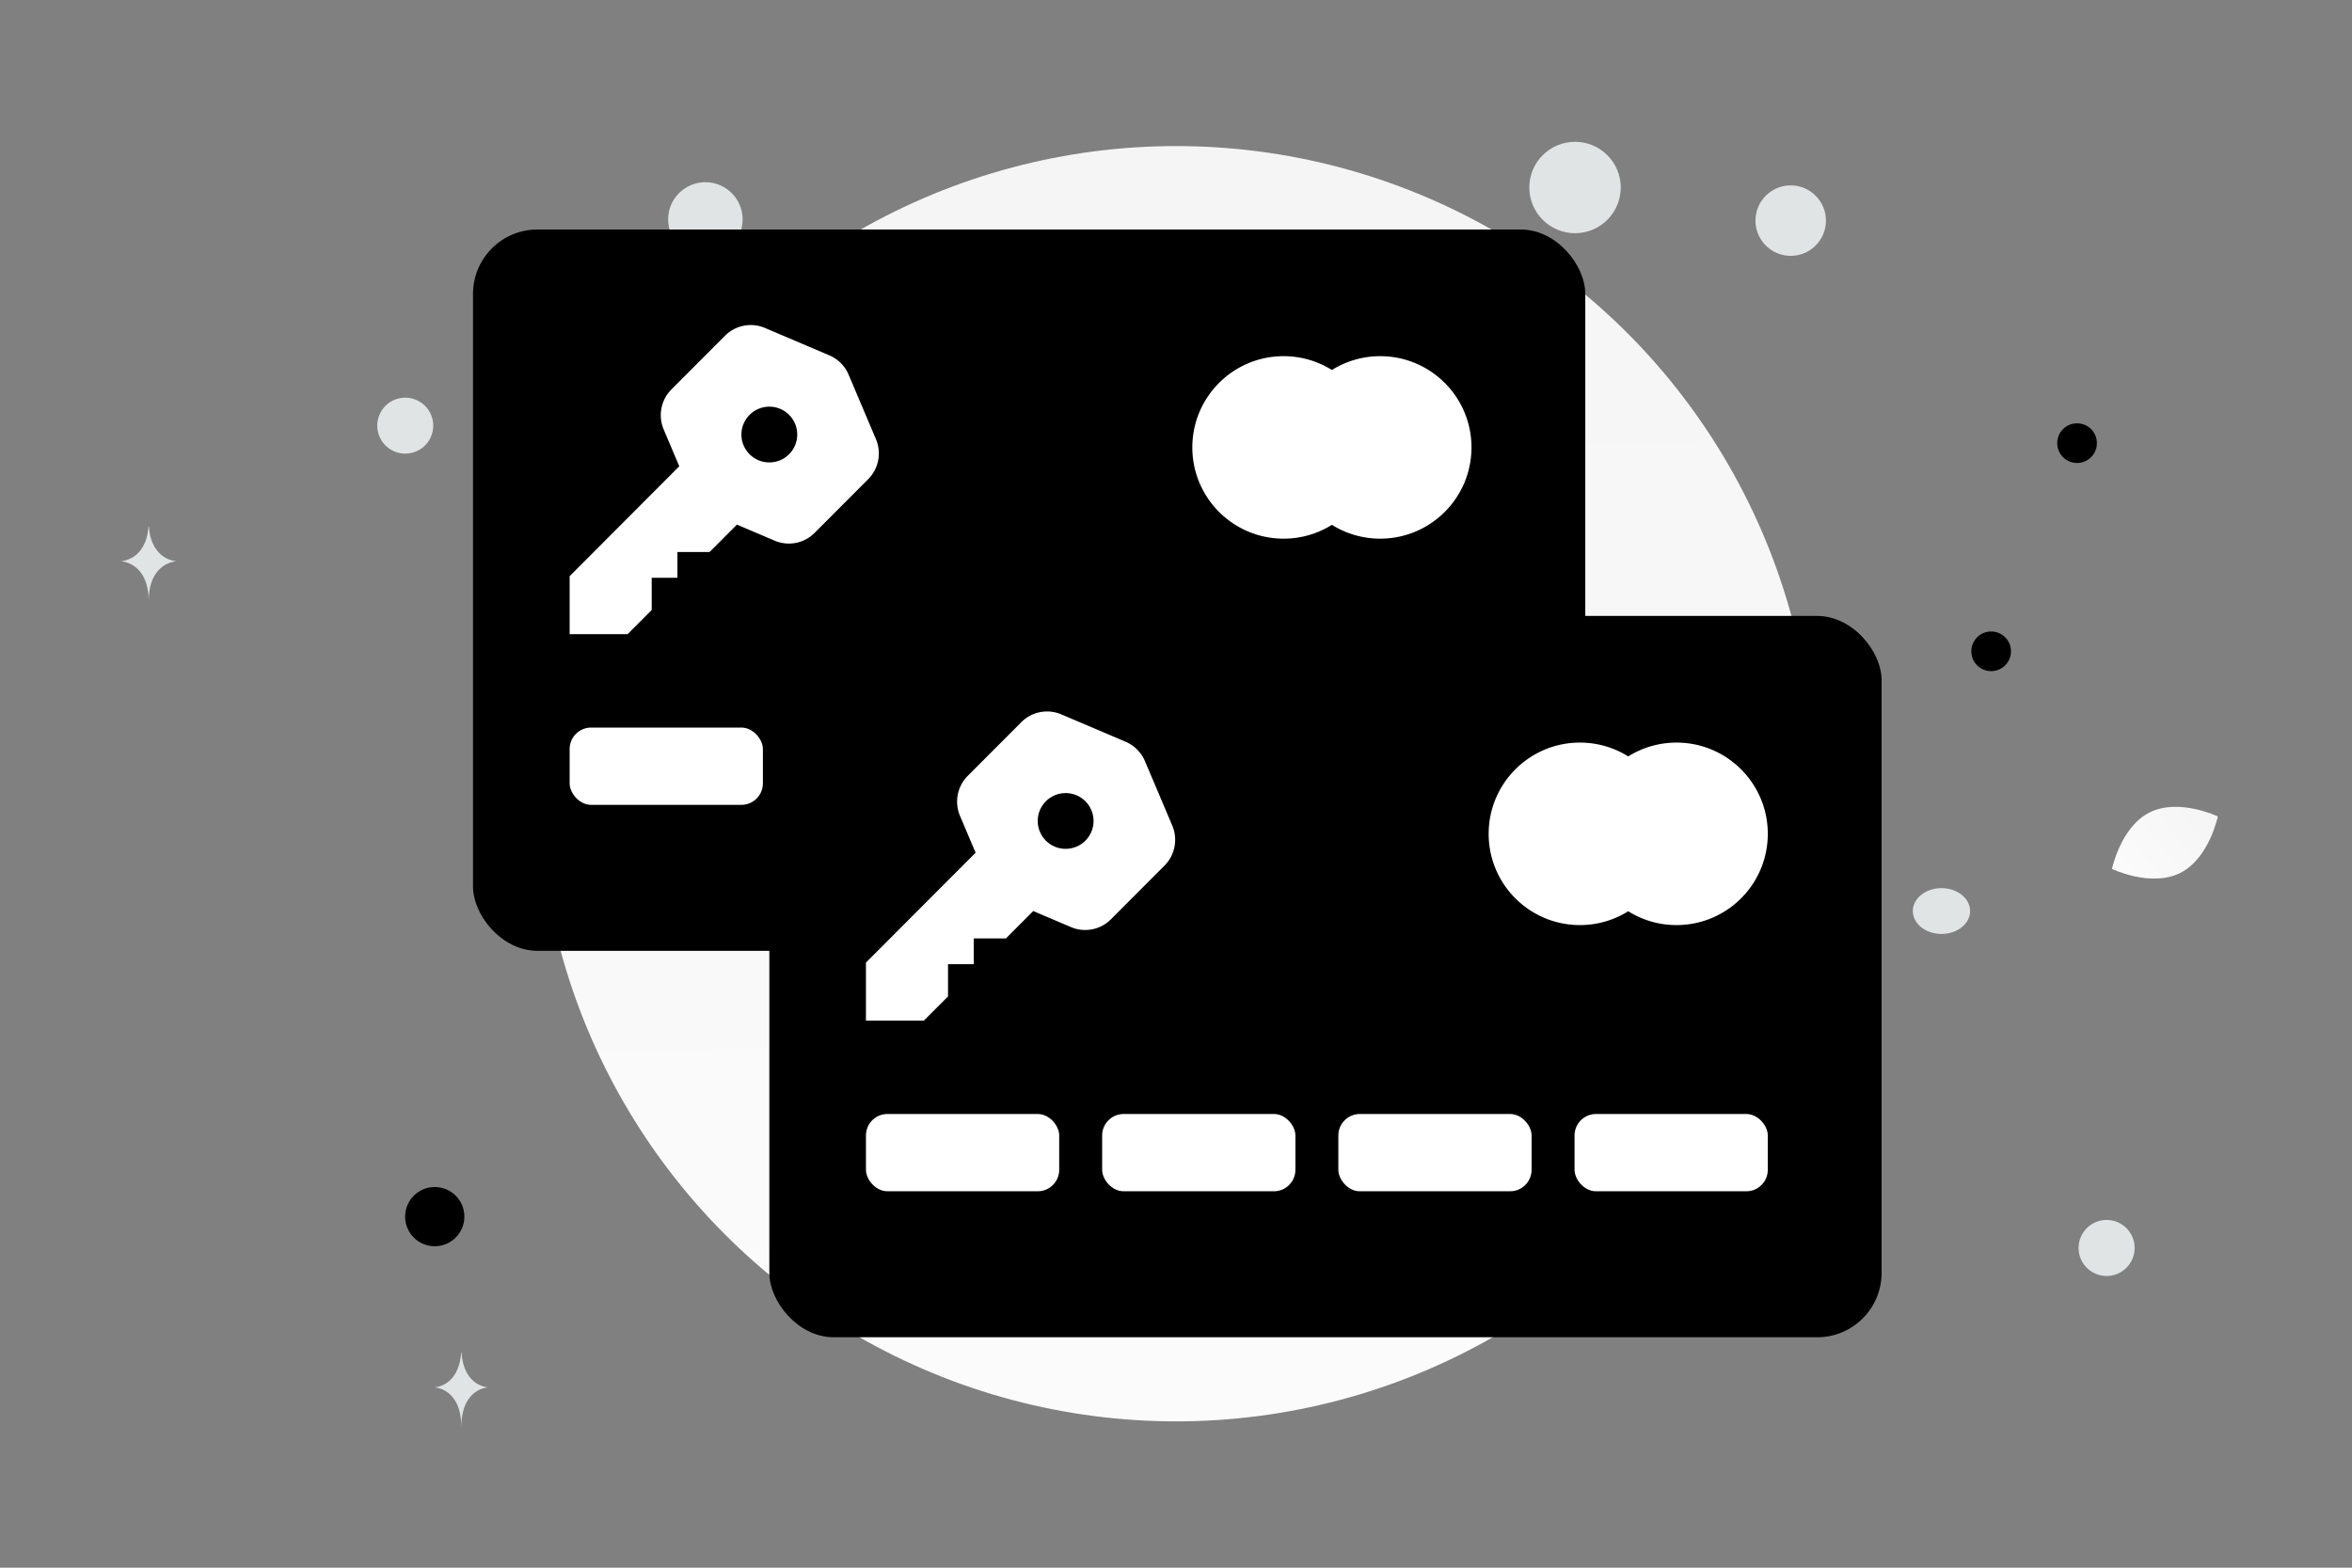 <svg width="900" height="600" viewBox="0 0 900 600" fill="none" xmlns="http://www.w3.org/2000/svg"><rect x="0" y="0" width="900" height="600" fill="#808080" stroke="none"/><path fill="transparent" d="M0 0h900v600H0z"/><circle cx="450.048" cy="299.952" r="244.048" fill="url(#a)"/><path d="M834.18 334.149c-11.181 5.547-26.021-1.585-26.021-1.585s3.298-16.121 14.485-21.66c11.181-5.546 26.015 1.578 26.015 1.578s-3.298 16.121-14.479 21.667z" fill="url(#b)"/><circle cx="794.791" cy="169.606" r="7.593" transform="rotate(180 794.791 169.606)" fill="#000"/><circle r="11.336" transform="matrix(-1 0 0 1 166.356 465.642)" fill="#000"/><circle r="7.59" transform="matrix(-1 0 0 1 761.92 249.277)" fill="#000"/><circle r="10.727" transform="matrix(-1 0 0 1 806.1 477.632)" fill="#E1E4E5"/><circle r="13.484" transform="matrix(-1 0 0 1 685.219 84.437)" fill="#E1E4E5"/><circle r="10.71" transform="scale(1 -1) rotate(-75 -28.618 -182.5)" fill="#E1E4E5"/><circle r="14.248" transform="matrix(-1 0 0 1 269.913 83.981)" fill="#E1E4E5"/><ellipse rx="10.96" ry="8.768" transform="matrix(-1 0 0 1 742.909 348.682)" fill="#E1E4E5"/><circle r="17.492" transform="matrix(0 1 1 0 602.689 71.763)" fill="#E1E4E5"/><path d="M56.815 201.506h.156c.925 13.1 10.667 13.301 10.667 13.301s-10.743.21-10.743 15.346c0-15.136-10.742-15.346-10.742-15.346s9.737-.201 10.662-13.301zm119.632 316.213h.15c.888 13.06 10.241 13.261 10.241 13.261s-10.314.209-10.314 15.3c0-15.091-10.314-15.3-10.314-15.3s9.349-.201 10.237-13.261z" fill="#E1E4E5"/><rect x="181" y="87.841" width="425.613" height="276.073" rx="24.649" fill="#000"/><rect x="217.974" y="278.463" width="73.948" height="29.579" rx="8.216" fill="#fff"/><rect x="308.355" y="278.463" width="73.948" height="29.579" rx="8.216" fill="#fff"/><rect x="398.736" y="278.463" width="73.948" height="29.579" rx="8.216" fill="#fff"/><rect x="489.117" y="278.463" width="73.948" height="29.579" rx="8.216" fill="#fff"/><path fill-rule="evenodd" clip-rule="evenodd" d="M509.659 200.869a34.76 34.76 0 0 1-18.487 5.29c-19.286 0-34.92-15.635-34.92-34.92 0-19.286 15.634-34.92 34.92-34.92a34.76 34.76 0 0 1 18.487 5.289 34.754 34.754 0 0 1 18.487-5.289c19.285 0 34.92 15.634 34.92 34.92 0 19.285-15.635 34.92-34.92 34.92a34.757 34.757 0 0 1-18.487-5.29zM259.22 221.132v-9.87h12.313l10.454-10.478 14.432 6.143a13.895 13.895 0 0 0 15.294-2.981l20.498-20.542a13.994 13.994 0 0 0 2.974-15.329l-10.461-24.682a13.936 13.936 0 0 0-7.376-7.392l-24.628-10.484a13.898 13.898 0 0 0-15.294 2.98l-20.498 20.543a13.983 13.983 0 0 0-2.967 15.329l5.969 14.093-41.956 42.049v22.211h22.162l9.235-9.256v-12.341h9.849v.007z" fill="#fff"/><path fill-rule="evenodd" clip-rule="evenodd" d="M294.35 155.635c-5.892.025-10.674 4.807-10.649 10.698 0 5.892 4.807 10.674 10.698 10.649 5.891 0 10.673-4.782 10.673-10.673 0-5.892-4.782-10.674-10.673-10.674" fill="#000"/><rect x="294.387" y="235.738" width="425.613" height="276.073" rx="24.649" fill="#000"/><rect x="331.361" y="426.36" width="73.948" height="29.579" rx="8.216" fill="#fff"/><rect x="421.742" y="426.36" width="73.948" height="29.579" rx="8.216" fill="#fff"/><rect x="512.123" y="426.36" width="73.948" height="29.579" rx="8.216" fill="#fff"/><rect x="602.505" y="426.36" width="73.948" height="29.579" rx="8.216" fill="#fff"/><path fill-rule="evenodd" clip-rule="evenodd" d="M623.046 348.765a34.76 34.76 0 0 1-18.487 5.29c-19.286 0-34.92-15.634-34.92-34.92s15.634-34.92 34.92-34.92a34.76 34.76 0 0 1 18.487 5.289 34.757 34.757 0 0 1 18.487-5.289c19.286 0 34.92 15.634 34.92 34.92s-15.634 34.92-34.92 34.92a34.757 34.757 0 0 1-18.487-5.29zm-250.439 20.263v-9.87h12.314l10.454-10.477 14.431 6.142a13.894 13.894 0 0 0 15.294-2.98l20.498-20.543a13.988 13.988 0 0 0 2.974-15.328l-10.461-24.683a13.94 13.94 0 0 0-7.376-7.392l-24.628-10.484a13.897 13.897 0 0 0-15.294 2.981l-20.498 20.542a13.987 13.987 0 0 0-2.967 15.329l5.969 14.093-41.956 42.049v22.211h22.162l9.236-9.256v-12.341h9.848v.007z" fill="#fff"/><path fill-rule="evenodd" clip-rule="evenodd" d="M407.737 303.532c-5.891.025-10.673 4.807-10.649 10.698 0 5.891 4.807 10.673 10.698 10.648 5.891 0 10.673-4.782 10.673-10.673s-4.782-10.673-10.673-10.673" fill="#000"/><defs><linearGradient id="a" x1="460.455" y1="817.655" x2="445.405" y2="-475.06" gradientUnits="userSpaceOnUse"><stop stop-color="#fff"/><stop offset="1" stop-color="#EEE"/></linearGradient><linearGradient id="b" x1="791.243" y1="351.45" x2="883.465" y2="278.502" gradientUnits="userSpaceOnUse"><stop stop-color="#fff"/><stop offset="1" stop-color="#EEE"/></linearGradient></defs></svg>